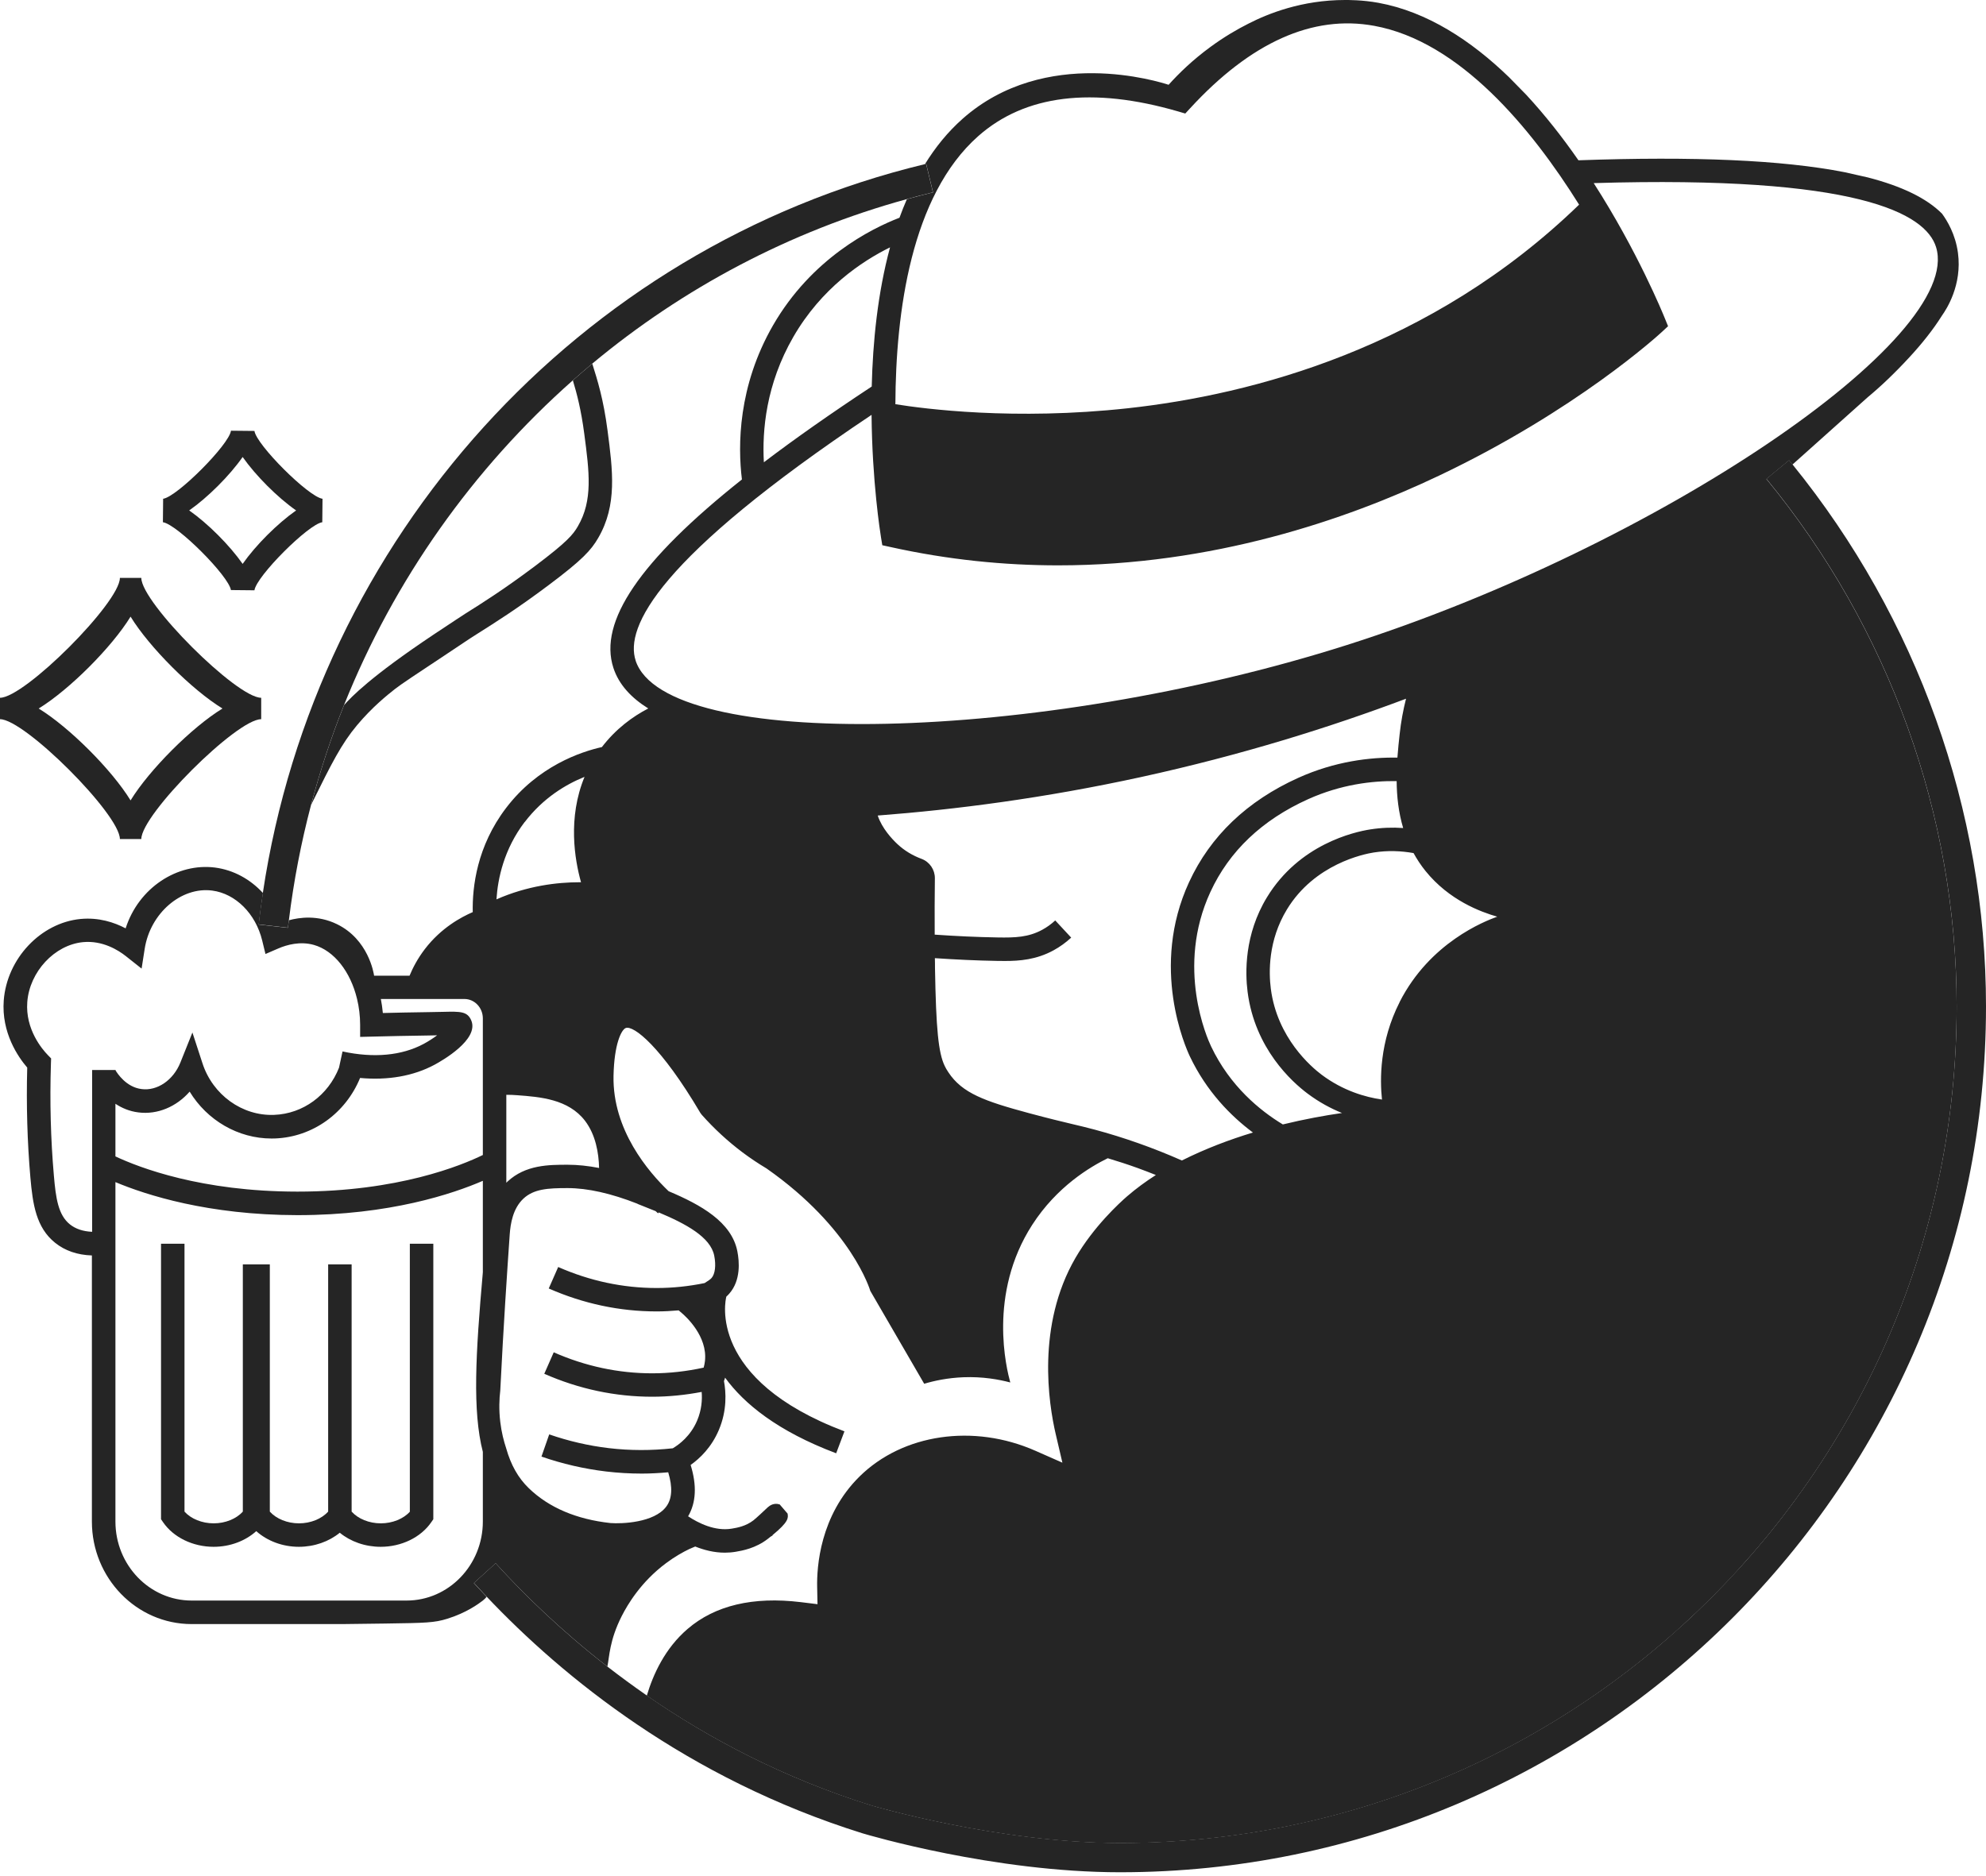 <svg width="399" height="377" viewBox="0 0 399 377" fill="none" xmlns="http://www.w3.org/2000/svg">
<path d="M24.086 168.606H28.39C28.39 163.654 47.525 144.519 52.476 144.519V140.216C47.525 140.216 28.39 121.081 28.39 116.129H24.086C24.086 121.081 4.952 140.216 0 140.216V144.519C4.952 144.519 24.086 163.654 24.086 168.606ZM26.232 123.911C30.005 130.065 38.541 138.601 44.695 142.373C38.541 146.146 30.005 154.682 26.232 160.836C22.459 154.682 13.924 146.146 7.77 142.373C13.924 138.601 22.459 130.065 26.232 123.911Z" fill="#252525"/>
<path d="M46.404 118.617V118.57L51.12 118.617C51.497 115.799 61.978 105.318 64.749 104.941L64.796 100.225C61.978 99.848 51.497 89.367 51.12 86.596L46.404 86.549C46.027 89.367 35.546 99.848 32.775 100.225L32.728 104.941C35.546 105.318 46.027 115.799 46.404 118.617ZM48.75 91.831C51.38 95.58 55.742 99.954 59.491 102.571C55.742 105.2 51.368 109.562 48.75 113.312C46.121 109.562 41.759 105.188 38.01 102.571C41.759 99.942 46.133 95.58 48.75 91.831Z" fill="#252525"/>
<path d="M71.717 145.745C74.794 142.067 77.847 139.638 79.404 138.412C80.524 137.528 83.671 135.441 89.92 131.303C92.714 129.452 94.082 128.497 95.98 127.306C99.528 125.066 103.95 122.284 110.222 117.58C116.977 112.522 118.758 110.565 120.184 108.101C124.028 101.498 123.108 94.542 122.059 86.502C121.234 80.194 120.043 76.41 118.993 73.085C118.993 73.085 118.993 73.085 118.993 73.073C117.673 74.17 116.376 75.302 115.091 76.433C115.917 79.157 116.754 82.387 117.378 87.127C118.404 94.908 119.135 100.532 116.105 105.743C115.15 107.393 114.018 108.843 107.393 113.819C101.274 118.405 96.947 121.14 93.469 123.321C93.469 123.321 90.498 125.255 87.161 127.483C74.346 136.042 70.55 140.086 69.123 141.69C66.517 148.198 64.313 154.906 62.497 161.768C62.603 161.543 62.709 161.331 62.815 161.107C66.612 153.42 68.581 149.494 71.728 145.733L71.717 145.745Z" fill="#252525"/>
<path d="M99.576 314.126C105.376 320.505 112.851 327.755 122.024 334.888C122.436 332.966 122.424 329.653 124.9 324.761C126.067 322.462 128.755 317.876 133.825 314.103C135.594 312.782 137.22 311.886 138.435 311.297C138.847 311.108 139.26 310.931 139.673 310.766C141.441 311.474 143.469 312.004 145.627 312.004C146.346 312.004 147.089 311.945 147.843 311.816C149.128 311.592 151.793 311.144 154.269 309.222C154.469 309.069 154.658 308.915 154.834 308.774C155.094 308.644 155.247 308.538 155.235 308.479C155.235 308.479 155.224 308.479 155.212 308.467C158.501 305.779 158.371 304.989 158.23 304.152L156.65 302.313C155.495 301.936 154.658 302.525 154.257 302.879C154.257 302.879 154.233 302.903 154.221 302.914C154.174 302.961 154.127 302.997 154.092 303.032C153.549 303.551 151.993 305.013 151.38 305.496C149.836 306.699 148.091 306.994 147.041 307.17C143.622 307.76 140.227 306.003 138.246 304.695C139.85 301.948 140.026 298.493 138.753 294.379C140.628 293.046 142.95 290.83 144.424 287.34C146.098 283.391 145.863 279.736 145.45 277.519C145.544 277.295 145.603 277.059 145.674 276.835C149.482 282.07 156.202 287.588 167.992 292.032L169.654 287.623C142.043 277.201 145.745 261.249 145.921 260.577H145.898C146.122 260.377 146.334 260.165 146.534 259.929C148.869 257.264 148.539 253.456 148.138 251.44C146.983 245.557 140.84 242.115 134.332 239.368C130.276 235.489 123.037 227.047 123.261 216.189C123.391 209.764 124.853 206.875 125.737 206.569C127.305 206.038 132.764 210.188 140.71 223.64L140.982 224.006C143.469 226.812 146.228 229.346 149.175 231.563C150.72 232.718 152.335 233.803 153.997 234.793C171.175 246.831 174.818 259.292 174.853 259.41C178.461 265.623 182.069 271.837 185.676 278.062C187.681 277.46 190.357 276.883 193.54 276.753C197.442 276.6 200.696 277.201 202.972 277.802C202.253 275.161 198.398 260.082 207.381 246.123C212.369 238.389 219.053 234.463 222.555 232.742C224.488 233.319 226.504 233.968 228.591 234.722C229.841 235.182 231.055 235.642 232.222 236.114C230.194 237.411 228.261 238.825 226.445 240.393C224.936 241.702 219.725 246.465 216.059 252.784C208.207 266.354 210.671 282.047 212.097 288.165L213.441 293.919L208.041 291.537C195.603 286.043 181.397 288.118 172.696 296.689C164.726 304.541 164.078 314.881 164.172 318.96L164.243 322.356L160.871 321.943C151.309 320.788 143.658 322.591 138.14 327.331C133.601 331.222 131.219 336.456 129.946 340.736C142.349 349.295 157.322 357.265 175.03 362.806C175.254 362.865 200.591 370.363 225.019 370.363C317.71 370.363 393.105 294.956 393.105 202.277C393.105 163.901 379.535 126.245 354.883 96.252L359.434 92.503C359.658 92.786 359.882 93.069 360.117 93.352C362.381 91.324 367.816 86.466 375.244 79.817C377.837 77.671 380.667 74.983 383.615 71.788C386.161 69.029 388.413 66.2 390.169 63.394C391.042 62.156 394.237 57.299 393.365 50.814C392.858 47.041 391.183 44.33 390.169 42.939C387.092 39.85 382.141 37.433 375.256 35.653C373.688 35.299 372.108 34.945 370.54 34.592C358.031 32.151 340.358 31.385 317.12 32.21C313.996 27.706 310.483 23.203 306.627 19.041C305.472 17.862 304.329 16.695 303.173 15.516C295.545 8.135 286.726 2.358 276.941 0.566C273.675 -0.035 270.669 0 270.232 0C261.532 0 254.753 2.747 250.886 4.716C248.563 5.883 245.91 7.428 243.151 9.456C239.614 12.05 236.868 14.714 234.781 17.037C232.942 16.447 210.022 9.149 193.399 23.863C190.428 26.492 187.928 29.581 185.818 33C185.9 32.976 185.995 32.953 186.077 32.929L187.457 38.659C185.688 39.083 183.943 39.555 182.198 40.027C181.668 41.253 181.161 42.491 180.713 43.752C174.936 45.98 163.04 51.97 155.306 65.374C148.256 77.612 148.22 89.555 149.057 96.346C128.496 112.675 120.208 124.96 123.238 134.215C124.334 137.575 126.834 140.239 130.241 142.362C127.105 143.989 123.745 146.441 120.927 150.119C116.718 151.062 108.1 153.927 101.686 162.345C95.815 170.044 94.872 178.226 94.978 183.284C92.667 184.286 88.647 186.42 85.358 190.711C83.896 192.621 82.929 194.496 82.28 196.064H75.159C75.077 195.486 73.992 188.778 67.708 185.712C63.829 183.814 60.115 184.357 58.041 184.923C57.982 185.43 57.899 185.936 57.84 186.443L51.981 185.783C52.217 183.661 52.511 181.551 52.83 179.452C50.283 176.67 46.911 174.819 43.221 174.335C35.628 173.357 27.859 178.379 25.241 186.55C22.942 185.335 19.83 184.321 16.199 184.663C8.182 185.43 1.403 192.621 0.754 201.016C0.259 207.535 3.655 212.416 5.47 214.527C5.27 222.037 5.482 229.476 6.107 236.644C6.578 241.997 7.262 246.677 11.07 249.731C13.063 251.334 15.55 252.183 18.462 252.277V305.756C18.462 317.109 27.446 326.352 38.493 326.352H68.887C72.141 326.317 74.971 326.282 77.305 326.246C85.558 326.128 87.267 326.093 89.873 325.279C93.669 324.101 96.121 322.308 96.994 321.636C97.3 321.401 97.548 321.141 97.772 320.882C96.888 319.939 96.027 319.019 95.202 318.111L99.564 314.15L99.576 314.126ZM237.434 233.19C231.727 230.667 225.809 228.568 219.819 226.965C218.145 226.517 216.825 226.21 215.34 225.857C213.265 225.361 210.918 224.807 206.745 223.687C197.832 221.282 193.316 219.691 190.534 215.47C190.192 214.951 189.991 214.609 189.803 214.208C188.529 211.579 188.058 206.793 187.846 194.531C187.846 193.871 187.846 193.199 187.822 192.539C191.996 192.822 196.205 193.022 200.378 193.093C200.885 193.093 201.404 193.105 201.934 193.105C204.823 193.105 208.207 192.857 211.673 190.959C212.946 190.263 214.137 189.403 215.21 188.412L212.003 184.958C211.213 185.689 210.352 186.314 209.421 186.821C206.615 188.353 203.939 188.436 200.461 188.377C196.24 188.306 191.996 188.106 187.787 187.811C187.763 184.027 187.775 180.242 187.822 176.505C187.846 174.772 186.773 173.192 185.158 172.59C183.318 171.907 181.691 170.916 180.312 169.631C179.239 168.629 177.2 166.472 176.339 163.878C191.972 162.687 209.787 160.388 229.192 156.156C249.483 151.723 267.32 146.111 282.482 140.404C281.916 142.633 281.468 145.002 281.197 147.537C281.044 148.964 280.867 150.555 280.749 152.241C275.279 152.147 268.228 152.972 260.848 156.297C250.555 160.942 243.163 168.004 238.895 177.259C230.996 194.366 238.2 210.483 239.049 212.275C242.42 219.36 247.313 224.289 251.723 227.578C247.007 229.004 242.138 230.844 237.434 233.202V233.19ZM257.712 225.939C253.185 223.204 247.125 218.299 243.305 210.247C242.55 208.667 236.184 194.39 243.175 179.24C246.959 171.034 253.562 164.762 262.793 160.6C269.384 157.629 275.679 156.887 280.596 156.957C280.619 159.999 280.961 163.206 281.904 166.389C279.806 166.236 277.589 166.307 275.267 166.672C272.036 167.179 261.013 169.655 254.529 180.325C249.99 187.799 250.155 195.439 250.65 199.318C252.112 210.707 259.563 217.403 262.699 219.749C265.01 221.483 267.367 222.744 269.619 223.652C266.106 224.159 262.039 224.902 257.724 225.951L257.712 225.939ZM281.209 201.346C277.129 209.363 277.224 216.943 277.648 220.952C274.3 220.469 269.82 219.184 265.528 215.965C263.453 214.409 256.592 208.573 255.318 198.693C254.894 195.415 254.753 188.99 258.549 182.753C264.114 173.593 274.052 171.612 275.986 171.305C278.851 170.857 281.527 170.987 283.991 171.423C284.663 172.638 285.441 173.84 286.373 174.996C291.136 180.914 297.479 183.248 300.803 184.203C298.257 185.123 287.28 189.391 281.197 201.346H281.209ZM196.523 27.364C205.919 19.041 219.454 17.378 236.726 22.401L238.129 22.814L239.119 21.741C251.298 8.501 263.736 2.924 276.08 5.188C293.246 8.312 307.641 25.749 317.25 41.123C287.516 69.937 251.652 79.286 226.634 82.033C203.797 84.533 185.629 82.151 179.888 81.22C179.958 62.793 183.024 39.319 196.523 27.364ZM159.373 67.721C165.032 57.912 173.144 52.5 178.815 49.706C176.327 58.902 175.349 68.735 175.136 77.671C166.931 83.083 159.703 88.152 153.467 92.892C153.101 86.549 153.891 77.235 159.373 67.721ZM127.706 132.741C125.513 126.056 132.127 112.086 175.101 83.366C175.219 96.724 176.834 106.969 176.999 107.983L177.259 109.563L178.815 109.904C190.486 112.498 201.781 113.606 212.581 113.606C243.529 113.606 270.268 104.54 289.108 95.58C316.613 82.517 333.237 67.308 333.932 66.66L335.123 65.551L334.51 64.042C334.074 62.958 328.969 50.461 320.186 36.796C373.11 35.205 386.868 42.856 388.967 49.659C394.638 68.027 332.659 109.881 270.551 129.629C208.442 149.388 133.684 151.003 127.694 132.729L127.706 132.741ZM128.107 241.926C129.298 242.398 130.524 242.881 131.726 243.376C131.88 243.518 132.045 243.671 132.198 243.812L132.351 243.635C137.775 245.911 142.762 248.587 143.493 252.325C143.882 254.27 143.669 255.991 142.962 256.805C142.715 257.088 142.29 257.371 141.559 257.83C138.388 258.479 135.157 258.821 131.95 258.821H131.927C125.172 258.821 118.51 257.406 112.144 254.6L110.246 258.915C117.213 261.98 124.511 263.525 131.927 263.525H131.95C133.412 263.525 134.875 263.442 136.348 263.313L136.938 263.82C137.822 264.562 142.184 268.535 141.63 273.499C141.583 273.947 141.488 274.383 141.37 274.819C137.963 275.562 134.497 275.963 131.043 275.963H131.031C124.276 275.963 117.614 274.548 111.248 271.742L109.35 276.057C116.317 279.123 123.615 280.667 131.031 280.667H131.043C134.356 280.667 137.692 280.325 140.97 279.7C141.099 281.257 140.97 283.296 140.062 285.454C138.73 288.59 136.419 290.288 135.169 291.03C130.89 291.502 126.563 291.502 122.306 290.995C118.239 290.512 114.219 289.58 110.34 288.236L108.784 292.693C112.981 294.155 117.343 295.157 121.741 295.687C124.134 295.97 126.539 296.112 128.944 296.112C130.713 296.112 132.493 296.006 134.25 295.852C135.157 298.835 135.039 301.158 133.86 302.737C131.444 306.003 124.877 306.227 122.625 306.05C115.799 305.296 110.293 302.95 106.273 299.083C104.103 296.996 102.629 294.355 101.698 291.042C101.226 289.616 100.755 287.835 100.507 285.725C100.212 283.249 100.307 281.092 100.507 279.429C101.156 266.378 101.875 255.696 102.406 248.057C102.559 245.911 103.03 242.857 105.152 240.865C107.251 238.896 110.139 238.743 113.995 238.743H114.042C118.062 238.743 122.778 239.804 128.084 241.891L128.107 241.926ZM120.361 234.699C118.157 234.274 116.058 234.05 114.065 234.05C110.281 234.05 105.577 234.05 101.946 237.446C101.863 237.517 101.804 237.599 101.722 237.67V219.997C102.453 219.997 103.195 220.021 103.915 220.08C108.501 220.421 114.207 220.858 117.543 225.232C119.677 228.038 120.291 231.692 120.361 234.699ZM105.423 165.187C109.149 160.306 113.747 157.594 117.437 156.108C114.03 164.349 115.457 172.732 116.73 177.283C116.636 177.283 116.553 177.283 116.459 177.283C111.979 177.283 105.966 177.978 99.741 180.725C100.012 176.516 101.25 170.645 105.412 165.175L105.423 165.187ZM93.304 200.744C95.344 200.744 97.006 202.489 97.006 204.647V232.093C92.714 234.192 79.981 239.45 59.797 239.45H59.691C40.427 239.438 27.977 234.628 23.19 232.376V221.801C24.44 222.626 25.973 223.31 27.8 223.534C31.643 224.029 35.452 222.39 38.104 219.36C41.606 225.114 47.831 228.78 54.551 228.78C54.787 228.78 55.011 228.78 55.246 228.769C62.839 228.486 69.441 223.687 72.342 216.613C77.942 217.12 83.058 216.236 87.315 213.949C88.824 213.135 96.287 208.891 94.683 205.059C93.905 203.22 92.502 203.244 89.095 203.326C88.27 203.338 87.244 203.362 85.959 203.385C82.646 203.432 79.616 203.491 76.916 203.562C76.833 202.595 76.692 201.664 76.515 200.744H93.28H93.304ZM18.486 247.526C16.682 247.444 15.185 246.948 14.041 246.029C11.683 244.131 11.212 240.759 10.822 236.208C10.186 228.922 9.985 221.341 10.233 213.69L10.268 212.687L9.573 211.968C8.512 210.872 5.058 206.863 5.482 201.346C5.942 195.262 10.964 189.874 16.671 189.32C20.596 188.943 23.756 190.924 25.277 192.126L28.448 194.637L29.073 190.641C30.193 183.496 36.418 178.143 42.631 178.957C47.335 179.57 51.367 183.602 52.676 188.99L53.336 191.702L55.907 190.593C57.651 189.839 60.316 189.108 63.051 189.874C67.166 191.041 70.42 195.286 71.729 200.709C72.129 202.36 72.353 204.128 72.353 205.944V208.361L74.77 208.302C78.001 208.219 81.797 208.137 86.065 208.078C86.713 208.078 87.291 208.054 87.821 208.042C87.031 208.632 86.1 209.233 85.122 209.764C80.724 212.122 75.089 212.652 68.817 211.284L68.109 214.55C65.94 220.068 60.905 223.805 55.093 224.029C48.668 224.289 42.737 220.009 40.674 213.654L38.658 207.476L36.241 213.513C34.815 217.061 31.596 219.266 28.425 218.842C25.336 218.453 23.555 215.658 23.225 215.104V215.01H18.509V247.503L18.486 247.526ZM81.691 321.625H38.505C30.063 321.625 23.19 314.504 23.19 305.744V237.54C29.403 240.146 41.853 244.154 59.691 244.178H59.797C78.295 244.178 91.016 239.875 97.006 237.281V255.661C95.556 272.096 94.895 283.508 97.006 291.749V305.744C97.006 314.504 90.132 321.625 81.691 321.625Z" fill="#252525"/>
<path d="M82.363 303.751C81.067 305.202 78.85 306.109 76.504 306.109C74.158 306.109 71.941 305.202 70.644 303.751V254.069H65.928V303.751C64.631 305.202 62.415 306.109 60.069 306.109C57.723 306.109 55.506 305.202 54.209 303.751V254.069H48.786V303.751C47.489 305.202 45.273 306.109 42.926 306.109C40.58 306.109 38.364 305.202 37.067 303.751V249.919H32.351V305.284L32.764 305.885C34.851 308.927 38.741 310.825 42.926 310.825C46.216 310.825 49.305 309.646 51.486 307.677C53.679 309.646 56.768 310.825 60.045 310.825C63.158 310.825 66.094 309.776 68.263 307.996C70.42 309.776 73.368 310.825 76.48 310.825C80.666 310.825 84.556 308.927 86.643 305.885L87.056 305.284V249.919H82.34V303.751H82.363Z" fill="#252525"/>
<path d="M360.118 93.316C359.894 93.033 359.67 92.75 359.434 92.467L354.883 96.216C379.535 126.21 393.105 163.854 393.105 202.242C393.105 294.933 317.698 370.328 225.019 370.328C200.603 370.328 175.254 362.842 175.03 362.771C157.322 357.241 142.349 349.272 129.946 340.7C127.176 338.779 124.535 336.833 122.024 334.888C112.851 327.767 105.377 320.516 99.576 314.126L95.214 318.088C96.039 318.995 96.9 319.915 97.784 320.858C113.063 336.987 137.963 357.359 173.309 368.406C174.37 368.725 199.718 376.223 225.019 376.223C320.952 376.223 399 298.175 399 202.242C399 162.852 385.194 124.229 360.118 93.316Z" fill="#252525"/>
<path d="M57.841 186.408C57.9 185.901 57.983 185.394 58.041 184.887C59.008 177.012 60.505 169.289 62.486 161.767C64.302 154.906 66.507 148.197 69.112 141.69C79.204 116.471 95.061 94.141 115.08 76.433C116.365 75.302 117.662 74.17 118.983 73.073C137.198 57.912 158.632 46.487 182.176 40.015C183.921 39.531 185.665 39.06 187.434 38.647L186.055 32.917C185.972 32.941 185.878 32.965 185.795 32.988C116.2 49.777 63.488 108.16 52.807 179.429C52.489 181.527 52.206 183.637 51.958 185.76L57.818 186.42L57.841 186.408Z" fill="#252525"/>
</svg>
